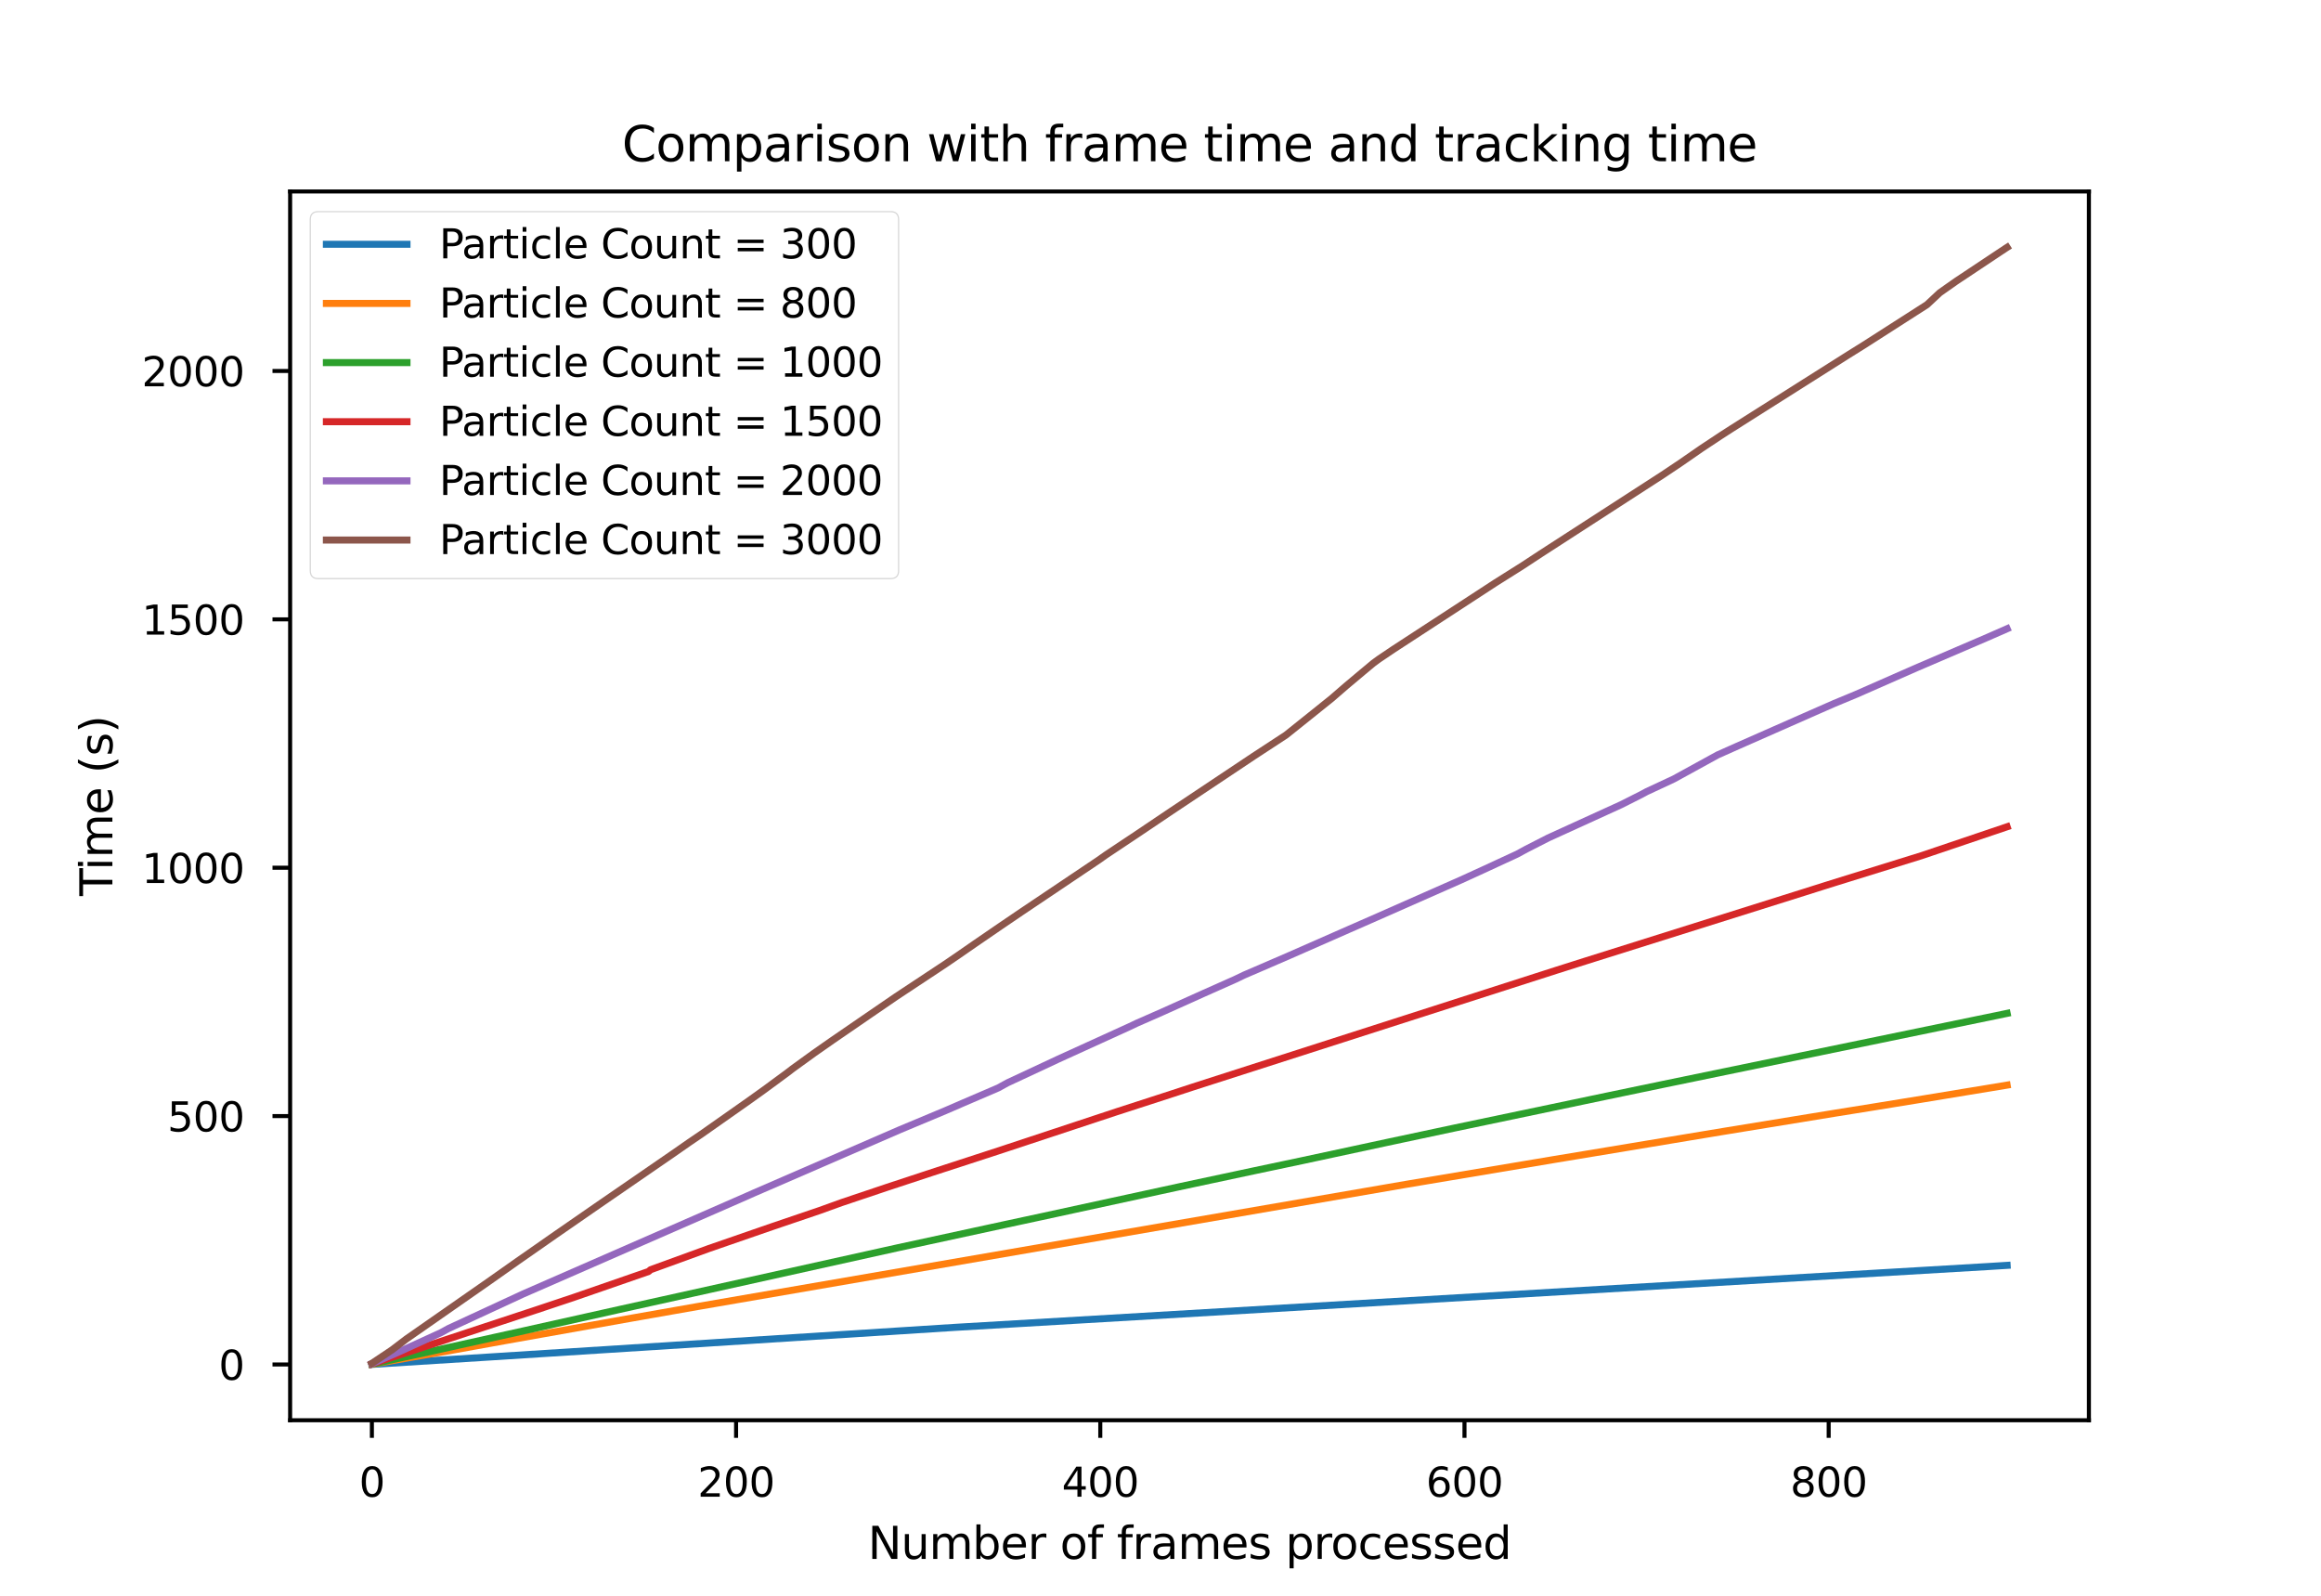<?xml version="1.0" encoding="utf-8" standalone="no"?>
<!DOCTYPE svg PUBLIC "-//W3C//DTD SVG 1.1//EN"
  "http://www.w3.org/Graphics/SVG/1.1/DTD/svg11.dtd">
<svg xmlns:xlink="http://www.w3.org/1999/xlink" width="460.8pt" height="316.8pt" viewBox="0 0 460.8 316.8" xmlns="http://www.w3.org/2000/svg" version="1.1">
 <defs>
  <style type="text/css">*{stroke-linejoin: round; stroke-linecap: butt}</style>
 </defs>
 <g id="figure_1">
  <g id="patch_1">
   <path d="M 0 316.8 
L 460.8 316.8 
L 460.8 0 
L 0 0 
z
" style="fill: #ffffff"/>
  </g>
  <g id="axes_1">
   <g id="patch_2">
    <path d="M 57.6 281.952 
L 414.72 281.952 
L 414.72 38.016 
L 57.6 38.016 
z
" style="fill: #ffffff"/>
   </g>
   <g id="matplotlib.axis_1">
    <g id="xtick_1">
     <g id="line2d_1">
      <defs>
       <path id="m6720b8703b" d="M 0 0 
L 0 3.5 
" style="stroke: #000000; stroke-width: 0.8"/>
      </defs>
      <g>
       <use xlink:href="#m6720b8703b" x="73.833" y="281.952" style="stroke: #000000; stroke-width: 0.8"/>
      </g>
     </g>
     <g id="text_1">
      <!-- 0 -->
      <g transform="translate(71.288 297.131) scale(0.08 -0.08)">
       <defs>
        <path id="DejaVuSans-30" d="M 2034 4250 
Q 1547 4250 1301 3770 
Q 1056 3291 1056 2328 
Q 1056 1369 1301 889 
Q 1547 409 2034 409 
Q 2525 409 2770 889 
Q 3016 1369 3016 2328 
Q 3016 3291 2770 3770 
Q 2525 4250 2034 4250 
z
M 2034 4750 
Q 2819 4750 3233 4129 
Q 3647 3509 3647 2328 
Q 3647 1150 3233 529 
Q 2819 -91 2034 -91 
Q 1250 -91 836 529 
Q 422 1150 422 2328 
Q 422 3509 836 4129 
Q 1250 4750 2034 4750 
z
" transform="scale(0.016)"/>
       </defs>
       <use xlink:href="#DejaVuSans-30"/>
      </g>
     </g>
    </g>
    <g id="xtick_2">
     <g id="line2d_2">
      <g>
       <use xlink:href="#m6720b8703b" x="146.139" y="281.952" style="stroke: #000000; stroke-width: 0.8"/>
      </g>
     </g>
     <g id="text_2">
      <!-- 200 -->
      <g transform="translate(138.504 297.131) scale(0.08 -0.08)">
       <defs>
        <path id="DejaVuSans-32" d="M 1228 531 
L 3431 531 
L 3431 0 
L 469 0 
L 469 531 
Q 828 903 1448 1529 
Q 2069 2156 2228 2338 
Q 2531 2678 2651 2914 
Q 2772 3150 2772 3378 
Q 2772 3750 2511 3984 
Q 2250 4219 1831 4219 
Q 1534 4219 1204 4116 
Q 875 4013 500 3803 
L 500 4441 
Q 881 4594 1212 4672 
Q 1544 4750 1819 4750 
Q 2544 4750 2975 4387 
Q 3406 4025 3406 3419 
Q 3406 3131 3298 2873 
Q 3191 2616 2906 2266 
Q 2828 2175 2409 1742 
Q 1991 1309 1228 531 
z
" transform="scale(0.016)"/>
       </defs>
       <use xlink:href="#DejaVuSans-32"/>
       <use xlink:href="#DejaVuSans-30" x="63.623"/>
       <use xlink:href="#DejaVuSans-30" x="127.246"/>
      </g>
     </g>
    </g>
    <g id="xtick_3">
     <g id="line2d_3">
      <g>
       <use xlink:href="#m6720b8703b" x="218.445" y="281.952" style="stroke: #000000; stroke-width: 0.8"/>
      </g>
     </g>
     <g id="text_3">
      <!-- 400 -->
      <g transform="translate(210.81 297.131) scale(0.08 -0.08)">
       <defs>
        <path id="DejaVuSans-34" d="M 2419 4116 
L 825 1625 
L 2419 1625 
L 2419 4116 
z
M 2253 4666 
L 3047 4666 
L 3047 1625 
L 3713 1625 
L 3713 1100 
L 3047 1100 
L 3047 0 
L 2419 0 
L 2419 1100 
L 313 1100 
L 313 1709 
L 2253 4666 
z
" transform="scale(0.016)"/>
       </defs>
       <use xlink:href="#DejaVuSans-34"/>
       <use xlink:href="#DejaVuSans-30" x="63.623"/>
       <use xlink:href="#DejaVuSans-30" x="127.246"/>
      </g>
     </g>
    </g>
    <g id="xtick_4">
     <g id="line2d_4">
      <g>
       <use xlink:href="#m6720b8703b" x="290.751" y="281.952" style="stroke: #000000; stroke-width: 0.8"/>
      </g>
     </g>
     <g id="text_4">
      <!-- 600 -->
      <g transform="translate(283.116 297.131) scale(0.08 -0.08)">
       <defs>
        <path id="DejaVuSans-36" d="M 2113 2584 
Q 1688 2584 1439 2293 
Q 1191 2003 1191 1497 
Q 1191 994 1439 701 
Q 1688 409 2113 409 
Q 2538 409 2786 701 
Q 3034 994 3034 1497 
Q 3034 2003 2786 2293 
Q 2538 2584 2113 2584 
z
M 3366 4563 
L 3366 3988 
Q 3128 4100 2886 4159 
Q 2644 4219 2406 4219 
Q 1781 4219 1451 3797 
Q 1122 3375 1075 2522 
Q 1259 2794 1537 2939 
Q 1816 3084 2150 3084 
Q 2853 3084 3261 2657 
Q 3669 2231 3669 1497 
Q 3669 778 3244 343 
Q 2819 -91 2113 -91 
Q 1303 -91 875 529 
Q 447 1150 447 2328 
Q 447 3434 972 4092 
Q 1497 4750 2381 4750 
Q 2619 4750 2861 4703 
Q 3103 4656 3366 4563 
z
" transform="scale(0.016)"/>
       </defs>
       <use xlink:href="#DejaVuSans-36"/>
       <use xlink:href="#DejaVuSans-30" x="63.623"/>
       <use xlink:href="#DejaVuSans-30" x="127.246"/>
      </g>
     </g>
    </g>
    <g id="xtick_5">
     <g id="line2d_5">
      <g>
       <use xlink:href="#m6720b8703b" x="363.057" y="281.952" style="stroke: #000000; stroke-width: 0.8"/>
      </g>
     </g>
     <g id="text_5">
      <!-- 800 -->
      <g transform="translate(355.422 297.131) scale(0.08 -0.08)">
       <defs>
        <path id="DejaVuSans-38" d="M 2034 2216 
Q 1584 2216 1326 1975 
Q 1069 1734 1069 1313 
Q 1069 891 1326 650 
Q 1584 409 2034 409 
Q 2484 409 2743 651 
Q 3003 894 3003 1313 
Q 3003 1734 2745 1975 
Q 2488 2216 2034 2216 
z
M 1403 2484 
Q 997 2584 770 2862 
Q 544 3141 544 3541 
Q 544 4100 942 4425 
Q 1341 4750 2034 4750 
Q 2731 4750 3128 4425 
Q 3525 4100 3525 3541 
Q 3525 3141 3298 2862 
Q 3072 2584 2669 2484 
Q 3125 2378 3379 2068 
Q 3634 1759 3634 1313 
Q 3634 634 3220 271 
Q 2806 -91 2034 -91 
Q 1263 -91 848 271 
Q 434 634 434 1313 
Q 434 1759 690 2068 
Q 947 2378 1403 2484 
z
M 1172 3481 
Q 1172 3119 1398 2916 
Q 1625 2713 2034 2713 
Q 2441 2713 2670 2916 
Q 2900 3119 2900 3481 
Q 2900 3844 2670 4047 
Q 2441 4250 2034 4250 
Q 1625 4250 1398 4047 
Q 1172 3844 1172 3481 
z
" transform="scale(0.016)"/>
       </defs>
       <use xlink:href="#DejaVuSans-38"/>
       <use xlink:href="#DejaVuSans-30" x="63.623"/>
       <use xlink:href="#DejaVuSans-30" x="127.246"/>
      </g>
     </g>
    </g>
    <g id="text_6">
     <!-- Number of frames processed -->
     <g transform="translate(172.302 309.481) scale(0.088 -0.088)">
      <defs>
       <path id="DejaVuSans-4e" d="M 628 4666 
L 1478 4666 
L 3547 763 
L 3547 4666 
L 4159 4666 
L 4159 0 
L 3309 0 
L 1241 3903 
L 1241 0 
L 628 0 
L 628 4666 
z
" transform="scale(0.016)"/>
       <path id="DejaVuSans-75" d="M 544 1381 
L 544 3500 
L 1119 3500 
L 1119 1403 
Q 1119 906 1312 657 
Q 1506 409 1894 409 
Q 2359 409 2629 706 
Q 2900 1003 2900 1516 
L 2900 3500 
L 3475 3500 
L 3475 0 
L 2900 0 
L 2900 538 
Q 2691 219 2414 64 
Q 2138 -91 1772 -91 
Q 1169 -91 856 284 
Q 544 659 544 1381 
z
M 1991 3584 
L 1991 3584 
z
" transform="scale(0.016)"/>
       <path id="DejaVuSans-6d" d="M 3328 2828 
Q 3544 3216 3844 3400 
Q 4144 3584 4550 3584 
Q 5097 3584 5394 3201 
Q 5691 2819 5691 2113 
L 5691 0 
L 5113 0 
L 5113 2094 
Q 5113 2597 4934 2840 
Q 4756 3084 4391 3084 
Q 3944 3084 3684 2787 
Q 3425 2491 3425 1978 
L 3425 0 
L 2847 0 
L 2847 2094 
Q 2847 2600 2669 2842 
Q 2491 3084 2119 3084 
Q 1678 3084 1418 2786 
Q 1159 2488 1159 1978 
L 1159 0 
L 581 0 
L 581 3500 
L 1159 3500 
L 1159 2956 
Q 1356 3278 1631 3431 
Q 1906 3584 2284 3584 
Q 2666 3584 2933 3390 
Q 3200 3197 3328 2828 
z
" transform="scale(0.016)"/>
       <path id="DejaVuSans-62" d="M 3116 1747 
Q 3116 2381 2855 2742 
Q 2594 3103 2138 3103 
Q 1681 3103 1420 2742 
Q 1159 2381 1159 1747 
Q 1159 1113 1420 752 
Q 1681 391 2138 391 
Q 2594 391 2855 752 
Q 3116 1113 3116 1747 
z
M 1159 2969 
Q 1341 3281 1617 3432 
Q 1894 3584 2278 3584 
Q 2916 3584 3314 3078 
Q 3713 2572 3713 1747 
Q 3713 922 3314 415 
Q 2916 -91 2278 -91 
Q 1894 -91 1617 61 
Q 1341 213 1159 525 
L 1159 0 
L 581 0 
L 581 4863 
L 1159 4863 
L 1159 2969 
z
" transform="scale(0.016)"/>
       <path id="DejaVuSans-65" d="M 3597 1894 
L 3597 1613 
L 953 1613 
Q 991 1019 1311 708 
Q 1631 397 2203 397 
Q 2534 397 2845 478 
Q 3156 559 3463 722 
L 3463 178 
Q 3153 47 2828 -22 
Q 2503 -91 2169 -91 
Q 1331 -91 842 396 
Q 353 884 353 1716 
Q 353 2575 817 3079 
Q 1281 3584 2069 3584 
Q 2775 3584 3186 3129 
Q 3597 2675 3597 1894 
z
M 3022 2063 
Q 3016 2534 2758 2815 
Q 2500 3097 2075 3097 
Q 1594 3097 1305 2825 
Q 1016 2553 972 2059 
L 3022 2063 
z
" transform="scale(0.016)"/>
       <path id="DejaVuSans-72" d="M 2631 2963 
Q 2534 3019 2420 3045 
Q 2306 3072 2169 3072 
Q 1681 3072 1420 2755 
Q 1159 2438 1159 1844 
L 1159 0 
L 581 0 
L 581 3500 
L 1159 3500 
L 1159 2956 
Q 1341 3275 1631 3429 
Q 1922 3584 2338 3584 
Q 2397 3584 2469 3576 
Q 2541 3569 2628 3553 
L 2631 2963 
z
" transform="scale(0.016)"/>
       <path id="DejaVuSans-20" transform="scale(0.016)"/>
       <path id="DejaVuSans-6f" d="M 1959 3097 
Q 1497 3097 1228 2736 
Q 959 2375 959 1747 
Q 959 1119 1226 758 
Q 1494 397 1959 397 
Q 2419 397 2687 759 
Q 2956 1122 2956 1747 
Q 2956 2369 2687 2733 
Q 2419 3097 1959 3097 
z
M 1959 3584 
Q 2709 3584 3137 3096 
Q 3566 2609 3566 1747 
Q 3566 888 3137 398 
Q 2709 -91 1959 -91 
Q 1206 -91 779 398 
Q 353 888 353 1747 
Q 353 2609 779 3096 
Q 1206 3584 1959 3584 
z
" transform="scale(0.016)"/>
       <path id="DejaVuSans-66" d="M 2375 4863 
L 2375 4384 
L 1825 4384 
Q 1516 4384 1395 4259 
Q 1275 4134 1275 3809 
L 1275 3500 
L 2222 3500 
L 2222 3053 
L 1275 3053 
L 1275 0 
L 697 0 
L 697 3053 
L 147 3053 
L 147 3500 
L 697 3500 
L 697 3744 
Q 697 4328 969 4595 
Q 1241 4863 1831 4863 
L 2375 4863 
z
" transform="scale(0.016)"/>
       <path id="DejaVuSans-61" d="M 2194 1759 
Q 1497 1759 1228 1600 
Q 959 1441 959 1056 
Q 959 750 1161 570 
Q 1363 391 1709 391 
Q 2188 391 2477 730 
Q 2766 1069 2766 1631 
L 2766 1759 
L 2194 1759 
z
M 3341 1997 
L 3341 0 
L 2766 0 
L 2766 531 
Q 2569 213 2275 61 
Q 1981 -91 1556 -91 
Q 1019 -91 701 211 
Q 384 513 384 1019 
Q 384 1609 779 1909 
Q 1175 2209 1959 2209 
L 2766 2209 
L 2766 2266 
Q 2766 2663 2505 2880 
Q 2244 3097 1772 3097 
Q 1472 3097 1187 3025 
Q 903 2953 641 2809 
L 641 3341 
Q 956 3463 1253 3523 
Q 1550 3584 1831 3584 
Q 2591 3584 2966 3190 
Q 3341 2797 3341 1997 
z
" transform="scale(0.016)"/>
       <path id="DejaVuSans-73" d="M 2834 3397 
L 2834 2853 
Q 2591 2978 2328 3040 
Q 2066 3103 1784 3103 
Q 1356 3103 1142 2972 
Q 928 2841 928 2578 
Q 928 2378 1081 2264 
Q 1234 2150 1697 2047 
L 1894 2003 
Q 2506 1872 2764 1633 
Q 3022 1394 3022 966 
Q 3022 478 2636 193 
Q 2250 -91 1575 -91 
Q 1294 -91 989 -36 
Q 684 19 347 128 
L 347 722 
Q 666 556 975 473 
Q 1284 391 1588 391 
Q 1994 391 2212 530 
Q 2431 669 2431 922 
Q 2431 1156 2273 1281 
Q 2116 1406 1581 1522 
L 1381 1569 
Q 847 1681 609 1914 
Q 372 2147 372 2553 
Q 372 3047 722 3315 
Q 1072 3584 1716 3584 
Q 2034 3584 2315 3537 
Q 2597 3491 2834 3397 
z
" transform="scale(0.016)"/>
       <path id="DejaVuSans-70" d="M 1159 525 
L 1159 -1331 
L 581 -1331 
L 581 3500 
L 1159 3500 
L 1159 2969 
Q 1341 3281 1617 3432 
Q 1894 3584 2278 3584 
Q 2916 3584 3314 3078 
Q 3713 2572 3713 1747 
Q 3713 922 3314 415 
Q 2916 -91 2278 -91 
Q 1894 -91 1617 61 
Q 1341 213 1159 525 
z
M 3116 1747 
Q 3116 2381 2855 2742 
Q 2594 3103 2138 3103 
Q 1681 3103 1420 2742 
Q 1159 2381 1159 1747 
Q 1159 1113 1420 752 
Q 1681 391 2138 391 
Q 2594 391 2855 752 
Q 3116 1113 3116 1747 
z
" transform="scale(0.016)"/>
       <path id="DejaVuSans-63" d="M 3122 3366 
L 3122 2828 
Q 2878 2963 2633 3030 
Q 2388 3097 2138 3097 
Q 1578 3097 1268 2742 
Q 959 2388 959 1747 
Q 959 1106 1268 751 
Q 1578 397 2138 397 
Q 2388 397 2633 464 
Q 2878 531 3122 666 
L 3122 134 
Q 2881 22 2623 -34 
Q 2366 -91 2075 -91 
Q 1284 -91 818 406 
Q 353 903 353 1747 
Q 353 2603 823 3093 
Q 1294 3584 2113 3584 
Q 2378 3584 2631 3529 
Q 2884 3475 3122 3366 
z
" transform="scale(0.016)"/>
       <path id="DejaVuSans-64" d="M 2906 2969 
L 2906 4863 
L 3481 4863 
L 3481 0 
L 2906 0 
L 2906 525 
Q 2725 213 2448 61 
Q 2172 -91 1784 -91 
Q 1150 -91 751 415 
Q 353 922 353 1747 
Q 353 2572 751 3078 
Q 1150 3584 1784 3584 
Q 2172 3584 2448 3432 
Q 2725 3281 2906 2969 
z
M 947 1747 
Q 947 1113 1208 752 
Q 1469 391 1925 391 
Q 2381 391 2643 752 
Q 2906 1113 2906 1747 
Q 2906 2381 2643 2742 
Q 2381 3103 1925 3103 
Q 1469 3103 1208 2742 
Q 947 2381 947 1747 
z
" transform="scale(0.016)"/>
      </defs>
      <use xlink:href="#DejaVuSans-4e"/>
      <use xlink:href="#DejaVuSans-75" x="74.805"/>
      <use xlink:href="#DejaVuSans-6d" x="138.184"/>
      <use xlink:href="#DejaVuSans-62" x="235.596"/>
      <use xlink:href="#DejaVuSans-65" x="299.072"/>
      <use xlink:href="#DejaVuSans-72" x="360.596"/>
      <use xlink:href="#DejaVuSans-20" x="401.709"/>
      <use xlink:href="#DejaVuSans-6f" x="433.496"/>
      <use xlink:href="#DejaVuSans-66" x="494.678"/>
      <use xlink:href="#DejaVuSans-20" x="529.883"/>
      <use xlink:href="#DejaVuSans-66" x="561.67"/>
      <use xlink:href="#DejaVuSans-72" x="596.875"/>
      <use xlink:href="#DejaVuSans-61" x="637.988"/>
      <use xlink:href="#DejaVuSans-6d" x="699.268"/>
      <use xlink:href="#DejaVuSans-65" x="796.68"/>
      <use xlink:href="#DejaVuSans-73" x="858.203"/>
      <use xlink:href="#DejaVuSans-20" x="910.303"/>
      <use xlink:href="#DejaVuSans-70" x="942.09"/>
      <use xlink:href="#DejaVuSans-72" x="1005.566"/>
      <use xlink:href="#DejaVuSans-6f" x="1044.43"/>
      <use xlink:href="#DejaVuSans-63" x="1105.611"/>
      <use xlink:href="#DejaVuSans-65" x="1160.592"/>
      <use xlink:href="#DejaVuSans-73" x="1222.115"/>
      <use xlink:href="#DejaVuSans-73" x="1274.215"/>
      <use xlink:href="#DejaVuSans-65" x="1326.314"/>
      <use xlink:href="#DejaVuSans-64" x="1387.838"/>
     </g>
    </g>
   </g>
   <g id="matplotlib.axis_2">
    <g id="ytick_1">
     <g id="line2d_6">
      <defs>
       <path id="md8b8536e94" d="M 0 0 
L -3.5 0 
" style="stroke: #000000; stroke-width: 0.8"/>
      </defs>
      <g>
       <use xlink:href="#md8b8536e94" x="57.6" y="270.885" style="stroke: #000000; stroke-width: 0.8"/>
      </g>
     </g>
     <g id="text_7">
      <!-- 0 -->
      <g transform="translate(43.41 273.924) scale(0.08 -0.08)">
       <use xlink:href="#DejaVuSans-30"/>
      </g>
     </g>
    </g>
    <g id="ytick_2">
     <g id="line2d_7">
      <g>
       <use xlink:href="#md8b8536e94" x="57.6" y="221.575" style="stroke: #000000; stroke-width: 0.8"/>
      </g>
     </g>
     <g id="text_8">
      <!-- 500 -->
      <g transform="translate(33.23 224.615) scale(0.08 -0.08)">
       <defs>
        <path id="DejaVuSans-35" d="M 691 4666 
L 3169 4666 
L 3169 4134 
L 1269 4134 
L 1269 2991 
Q 1406 3038 1543 3061 
Q 1681 3084 1819 3084 
Q 2600 3084 3056 2656 
Q 3513 2228 3513 1497 
Q 3513 744 3044 326 
Q 2575 -91 1722 -91 
Q 1428 -91 1123 -41 
Q 819 9 494 109 
L 494 744 
Q 775 591 1075 516 
Q 1375 441 1709 441 
Q 2250 441 2565 725 
Q 2881 1009 2881 1497 
Q 2881 1984 2565 2268 
Q 2250 2553 1709 2553 
Q 1456 2553 1204 2497 
Q 953 2441 691 2322 
L 691 4666 
z
" transform="scale(0.016)"/>
       </defs>
       <use xlink:href="#DejaVuSans-35"/>
       <use xlink:href="#DejaVuSans-30" x="63.623"/>
       <use xlink:href="#DejaVuSans-30" x="127.246"/>
      </g>
     </g>
    </g>
    <g id="ytick_3">
     <g id="line2d_8">
      <g>
       <use xlink:href="#md8b8536e94" x="57.6" y="172.265" style="stroke: #000000; stroke-width: 0.8"/>
      </g>
     </g>
     <g id="text_9">
      <!-- 1000 -->
      <g transform="translate(28.14 175.305) scale(0.08 -0.08)">
       <defs>
        <path id="DejaVuSans-31" d="M 794 531 
L 1825 531 
L 1825 4091 
L 703 3866 
L 703 4441 
L 1819 4666 
L 2450 4666 
L 2450 531 
L 3481 531 
L 3481 0 
L 794 0 
L 794 531 
z
" transform="scale(0.016)"/>
       </defs>
       <use xlink:href="#DejaVuSans-31"/>
       <use xlink:href="#DejaVuSans-30" x="63.623"/>
       <use xlink:href="#DejaVuSans-30" x="127.246"/>
       <use xlink:href="#DejaVuSans-30" x="190.869"/>
      </g>
     </g>
    </g>
    <g id="ytick_4">
     <g id="line2d_9">
      <g>
       <use xlink:href="#md8b8536e94" x="57.6" y="122.956" style="stroke: #000000; stroke-width: 0.8"/>
      </g>
     </g>
     <g id="text_10">
      <!-- 1500 -->
      <g transform="translate(28.14 125.995) scale(0.08 -0.08)">
       <use xlink:href="#DejaVuSans-31"/>
       <use xlink:href="#DejaVuSans-35" x="63.623"/>
       <use xlink:href="#DejaVuSans-30" x="127.246"/>
       <use xlink:href="#DejaVuSans-30" x="190.869"/>
      </g>
     </g>
    </g>
    <g id="ytick_5">
     <g id="line2d_10">
      <g>
       <use xlink:href="#md8b8536e94" x="57.6" y="73.646" style="stroke: #000000; stroke-width: 0.8"/>
      </g>
     </g>
     <g id="text_11">
      <!-- 2000 -->
      <g transform="translate(28.14 76.685) scale(0.08 -0.08)">
       <use xlink:href="#DejaVuSans-32"/>
       <use xlink:href="#DejaVuSans-30" x="63.623"/>
       <use xlink:href="#DejaVuSans-30" x="127.246"/>
       <use xlink:href="#DejaVuSans-30" x="190.869"/>
      </g>
     </g>
    </g>
    <g id="text_12">
     <!-- Time (s) -->
     <g transform="translate(22.31 177.873) rotate(-90) scale(0.088 -0.088)">
      <defs>
       <path id="DejaVuSans-54" d="M -19 4666 
L 3928 4666 
L 3928 4134 
L 2272 4134 
L 2272 0 
L 1638 0 
L 1638 4134 
L -19 4134 
L -19 4666 
z
" transform="scale(0.016)"/>
       <path id="DejaVuSans-69" d="M 603 3500 
L 1178 3500 
L 1178 0 
L 603 0 
L 603 3500 
z
M 603 4863 
L 1178 4863 
L 1178 4134 
L 603 4134 
L 603 4863 
z
" transform="scale(0.016)"/>
       <path id="DejaVuSans-28" d="M 1984 4856 
Q 1566 4138 1362 3434 
Q 1159 2731 1159 2009 
Q 1159 1288 1364 580 
Q 1569 -128 1984 -844 
L 1484 -844 
Q 1016 -109 783 600 
Q 550 1309 550 2009 
Q 550 2706 781 3412 
Q 1013 4119 1484 4856 
L 1984 4856 
z
" transform="scale(0.016)"/>
       <path id="DejaVuSans-29" d="M 513 4856 
L 1013 4856 
Q 1481 4119 1714 3412 
Q 1947 2706 1947 2009 
Q 1947 1309 1714 600 
Q 1481 -109 1013 -844 
L 513 -844 
Q 928 -128 1133 580 
Q 1338 1288 1338 2009 
Q 1338 2731 1133 3434 
Q 928 4138 513 4856 
z
" transform="scale(0.016)"/>
      </defs>
      <use xlink:href="#DejaVuSans-54"/>
      <use xlink:href="#DejaVuSans-69" x="57.959"/>
      <use xlink:href="#DejaVuSans-6d" x="85.742"/>
      <use xlink:href="#DejaVuSans-65" x="183.154"/>
      <use xlink:href="#DejaVuSans-20" x="244.678"/>
      <use xlink:href="#DejaVuSans-28" x="276.465"/>
      <use xlink:href="#DejaVuSans-73" x="315.479"/>
      <use xlink:href="#DejaVuSans-29" x="367.578"/>
     </g>
    </g>
   </g>
   <g id="line2d_11">
    <path d="M 73.833 270.864 
L 96.971 269.412 
L 189.523 263.519 
L 394.872 251.43 
L 398.487 251.204 
L 398.487 251.204 
" clip-path="url(#pade933c332)" style="fill: none; stroke: #1f77b4; stroke-width: 1.4; stroke-linecap: square"/>
   </g>
   <g id="line2d_12">
    <path d="M 73.833 270.824 
L 90.102 267.991 
L 100.224 266.164 
L 125.532 261.66 
L 138.547 259.37 
L 279.182 235.119 
L 308.466 230.207 
L 323.289 227.75 
L 335.219 225.763 
L 342.088 224.625 
L 364.142 221.022 
L 371.734 219.805 
L 381.857 218.161 
L 398.487 215.419 
L 398.487 215.419 
" clip-path="url(#pade933c332)" style="fill: none; stroke: #ff7f0e; stroke-width: 1.4; stroke-linecap: square"/>
   </g>
   <g id="line2d_13">
    <path d="M 73.833 270.81 
L 85.04 268.39 
L 104.201 264.155 
L 123.001 259.961 
L 134.931 257.32 
L 178.315 247.697 
L 199.645 243.076 
L 206.876 241.521 
L 227.122 237.125 
L 233.991 235.634 
L 249.175 232.392 
L 258.575 230.408 
L 275.205 226.833 
L 288.582 223.983 
L 308.105 219.892 
L 318.951 217.615 
L 330.158 215.281 
L 398.487 201.177 
L 398.487 201.177 
" clip-path="url(#pade933c332)" style="fill: none; stroke: #2ca02c; stroke-width: 1.4; stroke-linecap: square"/>
   </g>
   <g id="line2d_14">
    <path d="M 73.833 270.772 
L 82.871 267.828 
L 106.732 259.962 
L 113.963 257.546 
L 128.785 252.414 
L 129.147 252.078 
L 140.716 247.871 
L 153.369 243.494 
L 162.769 240.302 
L 167.108 238.736 
L 176.146 235.699 
L 185.184 232.72 
L 198.199 228.484 
L 221.699 220.713 
L 232.906 217.083 
L 236.883 215.78 
L 308.828 192.678 
L 314.612 190.844 
L 358.357 177.084 
L 361.973 175.939 
L 364.865 175.034 
L 381.495 169.873 
L 398.487 164.131 
L 398.487 164.131 
" clip-path="url(#pade933c332)" style="fill: none; stroke: #d62728; stroke-width: 1.4; stroke-linecap: square"/>
   </g>
   <g id="line2d_15">
    <path d="M 73.833 270.733 
L 79.256 268.354 
L 87.571 264.556 
L 89.017 263.758 
L 103.84 256.896 
L 147.223 237.931 
L 149.754 236.811 
L 178.677 224.268 
L 187.715 220.487 
L 191.33 218.92 
L 198.199 215.972 
L 200.007 214.974 
L 210.13 210.249 
L 224.229 203.828 
L 225.676 203.139 
L 230.737 200.916 
L 239.052 197.175 
L 245.198 194.44 
L 247.006 193.573 
L 250.621 192.017 
L 256.044 189.67 
L 267.975 184.425 
L 271.952 182.684 
L 290.028 174.707 
L 294.366 172.725 
L 301.236 169.547 
L 303.043 168.564 
L 307.382 166.348 
L 321.843 159.755 
L 325.82 157.751 
L 326.904 157.168 
L 332.327 154.637 
L 341.004 149.874 
L 344.981 148.102 
L 352.211 144.915 
L 359.442 141.728 
L 364.142 139.662 
L 368.48 137.859 
L 380.411 132.614 
L 394.149 126.717 
L 398.487 124.818 
L 398.487 124.818 
" clip-path="url(#pade933c332)" style="fill: none; stroke: #9467bd; stroke-width: 1.4; stroke-linecap: square"/>
   </g>
   <g id="line2d_16">
    <path d="M 73.833 270.655 
L 77.81 268.002 
L 80.702 265.804 
L 92.994 257.233 
L 96.971 254.462 
L 102.755 250.383 
L 110.347 245.086 
L 119.024 239.083 
L 134.208 228.63 
L 136.739 226.863 
L 139.27 225.142 
L 148.67 218.534 
L 151.562 216.464 
L 156.262 213.007 
L 157.346 212.174 
L 161.685 209.034 
L 165.3 206.507 
L 172.169 201.79 
L 177.954 197.826 
L 187.715 191.368 
L 190.246 189.64 
L 193.499 187.386 
L 198.561 183.916 
L 202.899 180.97 
L 218.083 170.772 
L 219.53 169.748 
L 225.676 165.652 
L 232.545 161.029 
L 248.814 150.179 
L 255.321 145.922 
L 264.359 138.682 
L 267.252 136.175 
L 270.505 133.447 
L 272.675 131.64 
L 273.759 130.846 
L 276.651 128.899 
L 296.897 115.698 
L 302.32 112.282 
L 305.935 109.906 
L 330.158 94.241 
L 333.773 91.817 
L 337.75 89.063 
L 341.727 86.427 
L 343.896 85.032 
L 367.034 70.395 
L 369.926 68.591 
L 382.58 60.483 
L 385.111 58.116 
L 388.364 55.828 
L 391.257 53.906 
L 398.126 49.335 
L 398.487 49.104 
L 398.487 49.104 
" clip-path="url(#pade933c332)" style="fill: none; stroke: #8c564b; stroke-width: 1.4; stroke-linecap: square"/>
   </g>
   <g id="patch_3">
    <path d="M 57.6 281.952 
L 57.6 38.016 
" style="fill: none; stroke: #000000; stroke-width: 0.8; stroke-linejoin: miter; stroke-linecap: square"/>
   </g>
   <g id="patch_4">
    <path d="M 414.72 281.952 
L 414.72 38.016 
" style="fill: none; stroke: #000000; stroke-width: 0.8; stroke-linejoin: miter; stroke-linecap: square"/>
   </g>
   <g id="patch_5">
    <path d="M 57.6 281.952 
L 414.72 281.952 
" style="fill: none; stroke: #000000; stroke-width: 0.8; stroke-linejoin: miter; stroke-linecap: square"/>
   </g>
   <g id="patch_6">
    <path d="M 57.6 38.016 
L 414.72 38.016 
" style="fill: none; stroke: #000000; stroke-width: 0.8; stroke-linejoin: miter; stroke-linecap: square"/>
   </g>
   <g id="text_13">
    <!-- Comparison with frame time and tracking time -->
    <g transform="translate(123.494 32.016) scale(0.096 -0.096)">
     <defs>
      <path id="DejaVuSans-43" d="M 4122 4306 
L 4122 3641 
Q 3803 3938 3442 4084 
Q 3081 4231 2675 4231 
Q 1875 4231 1450 3742 
Q 1025 3253 1025 2328 
Q 1025 1406 1450 917 
Q 1875 428 2675 428 
Q 3081 428 3442 575 
Q 3803 722 4122 1019 
L 4122 359 
Q 3791 134 3420 21 
Q 3050 -91 2638 -91 
Q 1578 -91 968 557 
Q 359 1206 359 2328 
Q 359 3453 968 4101 
Q 1578 4750 2638 4750 
Q 3056 4750 3426 4639 
Q 3797 4528 4122 4306 
z
" transform="scale(0.016)"/>
      <path id="DejaVuSans-6e" d="M 3513 2113 
L 3513 0 
L 2938 0 
L 2938 2094 
Q 2938 2591 2744 2837 
Q 2550 3084 2163 3084 
Q 1697 3084 1428 2787 
Q 1159 2491 1159 1978 
L 1159 0 
L 581 0 
L 581 3500 
L 1159 3500 
L 1159 2956 
Q 1366 3272 1645 3428 
Q 1925 3584 2291 3584 
Q 2894 3584 3203 3211 
Q 3513 2838 3513 2113 
z
" transform="scale(0.016)"/>
      <path id="DejaVuSans-77" d="M 269 3500 
L 844 3500 
L 1563 769 
L 2278 3500 
L 2956 3500 
L 3675 769 
L 4391 3500 
L 4966 3500 
L 4050 0 
L 3372 0 
L 2619 2869 
L 1863 0 
L 1184 0 
L 269 3500 
z
" transform="scale(0.016)"/>
      <path id="DejaVuSans-74" d="M 1172 4494 
L 1172 3500 
L 2356 3500 
L 2356 3053 
L 1172 3053 
L 1172 1153 
Q 1172 725 1289 603 
Q 1406 481 1766 481 
L 2356 481 
L 2356 0 
L 1766 0 
Q 1100 0 847 248 
Q 594 497 594 1153 
L 594 3053 
L 172 3053 
L 172 3500 
L 594 3500 
L 594 4494 
L 1172 4494 
z
" transform="scale(0.016)"/>
      <path id="DejaVuSans-68" d="M 3513 2113 
L 3513 0 
L 2938 0 
L 2938 2094 
Q 2938 2591 2744 2837 
Q 2550 3084 2163 3084 
Q 1697 3084 1428 2787 
Q 1159 2491 1159 1978 
L 1159 0 
L 581 0 
L 581 4863 
L 1159 4863 
L 1159 2956 
Q 1366 3272 1645 3428 
Q 1925 3584 2291 3584 
Q 2894 3584 3203 3211 
Q 3513 2838 3513 2113 
z
" transform="scale(0.016)"/>
      <path id="DejaVuSans-6b" d="M 581 4863 
L 1159 4863 
L 1159 1991 
L 2875 3500 
L 3609 3500 
L 1753 1863 
L 3688 0 
L 2938 0 
L 1159 1709 
L 1159 0 
L 581 0 
L 581 4863 
z
" transform="scale(0.016)"/>
      <path id="DejaVuSans-67" d="M 2906 1791 
Q 2906 2416 2648 2759 
Q 2391 3103 1925 3103 
Q 1463 3103 1205 2759 
Q 947 2416 947 1791 
Q 947 1169 1205 825 
Q 1463 481 1925 481 
Q 2391 481 2648 825 
Q 2906 1169 2906 1791 
z
M 3481 434 
Q 3481 -459 3084 -895 
Q 2688 -1331 1869 -1331 
Q 1566 -1331 1297 -1286 
Q 1028 -1241 775 -1147 
L 775 -588 
Q 1028 -725 1275 -790 
Q 1522 -856 1778 -856 
Q 2344 -856 2625 -561 
Q 2906 -266 2906 331 
L 2906 616 
Q 2728 306 2450 153 
Q 2172 0 1784 0 
Q 1141 0 747 490 
Q 353 981 353 1791 
Q 353 2603 747 3093 
Q 1141 3584 1784 3584 
Q 2172 3584 2450 3431 
Q 2728 3278 2906 2969 
L 2906 3500 
L 3481 3500 
L 3481 434 
z
" transform="scale(0.016)"/>
     </defs>
     <use xlink:href="#DejaVuSans-43"/>
     <use xlink:href="#DejaVuSans-6f" x="69.824"/>
     <use xlink:href="#DejaVuSans-6d" x="131.006"/>
     <use xlink:href="#DejaVuSans-70" x="228.418"/>
     <use xlink:href="#DejaVuSans-61" x="291.895"/>
     <use xlink:href="#DejaVuSans-72" x="353.174"/>
     <use xlink:href="#DejaVuSans-69" x="394.287"/>
     <use xlink:href="#DejaVuSans-73" x="422.07"/>
     <use xlink:href="#DejaVuSans-6f" x="474.17"/>
     <use xlink:href="#DejaVuSans-6e" x="535.352"/>
     <use xlink:href="#DejaVuSans-20" x="598.73"/>
     <use xlink:href="#DejaVuSans-77" x="630.518"/>
     <use xlink:href="#DejaVuSans-69" x="712.305"/>
     <use xlink:href="#DejaVuSans-74" x="740.088"/>
     <use xlink:href="#DejaVuSans-68" x="779.297"/>
     <use xlink:href="#DejaVuSans-20" x="842.676"/>
     <use xlink:href="#DejaVuSans-66" x="874.463"/>
     <use xlink:href="#DejaVuSans-72" x="909.668"/>
     <use xlink:href="#DejaVuSans-61" x="950.781"/>
     <use xlink:href="#DejaVuSans-6d" x="1012.061"/>
     <use xlink:href="#DejaVuSans-65" x="1109.473"/>
     <use xlink:href="#DejaVuSans-20" x="1170.996"/>
     <use xlink:href="#DejaVuSans-74" x="1202.783"/>
     <use xlink:href="#DejaVuSans-69" x="1241.992"/>
     <use xlink:href="#DejaVuSans-6d" x="1269.775"/>
     <use xlink:href="#DejaVuSans-65" x="1367.188"/>
     <use xlink:href="#DejaVuSans-20" x="1428.711"/>
     <use xlink:href="#DejaVuSans-61" x="1460.498"/>
     <use xlink:href="#DejaVuSans-6e" x="1521.777"/>
     <use xlink:href="#DejaVuSans-64" x="1585.156"/>
     <use xlink:href="#DejaVuSans-20" x="1648.633"/>
     <use xlink:href="#DejaVuSans-74" x="1680.42"/>
     <use xlink:href="#DejaVuSans-72" x="1719.629"/>
     <use xlink:href="#DejaVuSans-61" x="1760.742"/>
     <use xlink:href="#DejaVuSans-63" x="1822.021"/>
     <use xlink:href="#DejaVuSans-6b" x="1877.002"/>
     <use xlink:href="#DejaVuSans-69" x="1934.912"/>
     <use xlink:href="#DejaVuSans-6e" x="1962.695"/>
     <use xlink:href="#DejaVuSans-67" x="2026.074"/>
     <use xlink:href="#DejaVuSans-20" x="2089.551"/>
     <use xlink:href="#DejaVuSans-74" x="2121.338"/>
     <use xlink:href="#DejaVuSans-69" x="2160.547"/>
     <use xlink:href="#DejaVuSans-6d" x="2188.33"/>
     <use xlink:href="#DejaVuSans-65" x="2285.742"/>
    </g>
   </g>
   <g id="legend_1">
    <g id="patch_7">
     <path d="M 63.2 114.871 
L 176.806 114.871 
Q 178.406 114.871 178.406 113.271 
L 178.406 43.616 
Q 178.406 42.016 176.806 42.016 
L 63.2 42.016 
Q 61.6 42.016 61.6 43.616 
L 61.6 113.271 
Q 61.6 114.871 63.2 114.871 
z
" style="fill: #ffffff; opacity: 0.8; stroke: #cccccc; stroke-width: 0.24; stroke-linejoin: miter"/>
    </g>
    <g id="line2d_17">
     <path d="M 64.8 48.495 
L 72.8 48.495 
L 80.8 48.495 
" style="fill: none; stroke: #1f77b4; stroke-width: 1.4; stroke-linecap: square"/>
    </g>
    <g id="text_14">
     <!-- Particle Count = 300 -->
     <g transform="translate(87.2 51.295) scale(0.08 -0.08)">
      <defs>
       <path id="DejaVuSans-50" d="M 1259 4147 
L 1259 2394 
L 2053 2394 
Q 2494 2394 2734 2622 
Q 2975 2850 2975 3272 
Q 2975 3691 2734 3919 
Q 2494 4147 2053 4147 
L 1259 4147 
z
M 628 4666 
L 2053 4666 
Q 2838 4666 3239 4311 
Q 3641 3956 3641 3272 
Q 3641 2581 3239 2228 
Q 2838 1875 2053 1875 
L 1259 1875 
L 1259 0 
L 628 0 
L 628 4666 
z
" transform="scale(0.016)"/>
       <path id="DejaVuSans-6c" d="M 603 4863 
L 1178 4863 
L 1178 0 
L 603 0 
L 603 4863 
z
" transform="scale(0.016)"/>
       <path id="DejaVuSans-3d" d="M 678 2906 
L 4684 2906 
L 4684 2381 
L 678 2381 
L 678 2906 
z
M 678 1631 
L 4684 1631 
L 4684 1100 
L 678 1100 
L 678 1631 
z
" transform="scale(0.016)"/>
       <path id="DejaVuSans-33" d="M 2597 2516 
Q 3050 2419 3304 2112 
Q 3559 1806 3559 1356 
Q 3559 666 3084 287 
Q 2609 -91 1734 -91 
Q 1441 -91 1130 -33 
Q 819 25 488 141 
L 488 750 
Q 750 597 1062 519 
Q 1375 441 1716 441 
Q 2309 441 2620 675 
Q 2931 909 2931 1356 
Q 2931 1769 2642 2001 
Q 2353 2234 1838 2234 
L 1294 2234 
L 1294 2753 
L 1863 2753 
Q 2328 2753 2575 2939 
Q 2822 3125 2822 3475 
Q 2822 3834 2567 4026 
Q 2313 4219 1838 4219 
Q 1578 4219 1281 4162 
Q 984 4106 628 3988 
L 628 4550 
Q 988 4650 1302 4700 
Q 1616 4750 1894 4750 
Q 2613 4750 3031 4423 
Q 3450 4097 3450 3541 
Q 3450 3153 3228 2886 
Q 3006 2619 2597 2516 
z
" transform="scale(0.016)"/>
      </defs>
      <use xlink:href="#DejaVuSans-50"/>
      <use xlink:href="#DejaVuSans-61" x="55.803"/>
      <use xlink:href="#DejaVuSans-72" x="117.082"/>
      <use xlink:href="#DejaVuSans-74" x="158.195"/>
      <use xlink:href="#DejaVuSans-69" x="197.404"/>
      <use xlink:href="#DejaVuSans-63" x="225.188"/>
      <use xlink:href="#DejaVuSans-6c" x="280.168"/>
      <use xlink:href="#DejaVuSans-65" x="307.951"/>
      <use xlink:href="#DejaVuSans-20" x="369.475"/>
      <use xlink:href="#DejaVuSans-43" x="401.262"/>
      <use xlink:href="#DejaVuSans-6f" x="471.086"/>
      <use xlink:href="#DejaVuSans-75" x="532.268"/>
      <use xlink:href="#DejaVuSans-6e" x="595.646"/>
      <use xlink:href="#DejaVuSans-74" x="659.025"/>
      <use xlink:href="#DejaVuSans-20" x="698.234"/>
      <use xlink:href="#DejaVuSans-3d" x="730.021"/>
      <use xlink:href="#DejaVuSans-20" x="813.811"/>
      <use xlink:href="#DejaVuSans-33" x="845.598"/>
      <use xlink:href="#DejaVuSans-30" x="909.221"/>
      <use xlink:href="#DejaVuSans-30" x="972.844"/>
     </g>
    </g>
    <g id="line2d_18">
     <path d="M 64.8 60.237 
L 72.8 60.237 
L 80.8 60.237 
" style="fill: none; stroke: #ff7f0e; stroke-width: 1.4; stroke-linecap: square"/>
    </g>
    <g id="text_15">
     <!-- Particle Count = 800 -->
     <g transform="translate(87.2 63.037) scale(0.08 -0.08)">
      <use xlink:href="#DejaVuSans-50"/>
      <use xlink:href="#DejaVuSans-61" x="55.803"/>
      <use xlink:href="#DejaVuSans-72" x="117.082"/>
      <use xlink:href="#DejaVuSans-74" x="158.195"/>
      <use xlink:href="#DejaVuSans-69" x="197.404"/>
      <use xlink:href="#DejaVuSans-63" x="225.188"/>
      <use xlink:href="#DejaVuSans-6c" x="280.168"/>
      <use xlink:href="#DejaVuSans-65" x="307.951"/>
      <use xlink:href="#DejaVuSans-20" x="369.475"/>
      <use xlink:href="#DejaVuSans-43" x="401.262"/>
      <use xlink:href="#DejaVuSans-6f" x="471.086"/>
      <use xlink:href="#DejaVuSans-75" x="532.268"/>
      <use xlink:href="#DejaVuSans-6e" x="595.646"/>
      <use xlink:href="#DejaVuSans-74" x="659.025"/>
      <use xlink:href="#DejaVuSans-20" x="698.234"/>
      <use xlink:href="#DejaVuSans-3d" x="730.021"/>
      <use xlink:href="#DejaVuSans-20" x="813.811"/>
      <use xlink:href="#DejaVuSans-38" x="845.598"/>
      <use xlink:href="#DejaVuSans-30" x="909.221"/>
      <use xlink:href="#DejaVuSans-30" x="972.844"/>
     </g>
    </g>
    <g id="line2d_19">
     <path d="M 64.8 71.98 
L 72.8 71.98 
L 80.8 71.98 
" style="fill: none; stroke: #2ca02c; stroke-width: 1.4; stroke-linecap: square"/>
    </g>
    <g id="text_16">
     <!-- Particle Count = 1000 -->
     <g transform="translate(87.2 74.78) scale(0.08 -0.08)">
      <use xlink:href="#DejaVuSans-50"/>
      <use xlink:href="#DejaVuSans-61" x="55.803"/>
      <use xlink:href="#DejaVuSans-72" x="117.082"/>
      <use xlink:href="#DejaVuSans-74" x="158.195"/>
      <use xlink:href="#DejaVuSans-69" x="197.404"/>
      <use xlink:href="#DejaVuSans-63" x="225.188"/>
      <use xlink:href="#DejaVuSans-6c" x="280.168"/>
      <use xlink:href="#DejaVuSans-65" x="307.951"/>
      <use xlink:href="#DejaVuSans-20" x="369.475"/>
      <use xlink:href="#DejaVuSans-43" x="401.262"/>
      <use xlink:href="#DejaVuSans-6f" x="471.086"/>
      <use xlink:href="#DejaVuSans-75" x="532.268"/>
      <use xlink:href="#DejaVuSans-6e" x="595.646"/>
      <use xlink:href="#DejaVuSans-74" x="659.025"/>
      <use xlink:href="#DejaVuSans-20" x="698.234"/>
      <use xlink:href="#DejaVuSans-3d" x="730.021"/>
      <use xlink:href="#DejaVuSans-20" x="813.811"/>
      <use xlink:href="#DejaVuSans-31" x="845.598"/>
      <use xlink:href="#DejaVuSans-30" x="909.221"/>
      <use xlink:href="#DejaVuSans-30" x="972.844"/>
      <use xlink:href="#DejaVuSans-30" x="1036.467"/>
     </g>
    </g>
    <g id="line2d_20">
     <path d="M 64.8 83.722 
L 72.8 83.722 
L 80.8 83.722 
" style="fill: none; stroke: #d62728; stroke-width: 1.4; stroke-linecap: square"/>
    </g>
    <g id="text_17">
     <!-- Particle Count = 1500 -->
     <g transform="translate(87.2 86.522) scale(0.08 -0.08)">
      <use xlink:href="#DejaVuSans-50"/>
      <use xlink:href="#DejaVuSans-61" x="55.803"/>
      <use xlink:href="#DejaVuSans-72" x="117.082"/>
      <use xlink:href="#DejaVuSans-74" x="158.195"/>
      <use xlink:href="#DejaVuSans-69" x="197.404"/>
      <use xlink:href="#DejaVuSans-63" x="225.188"/>
      <use xlink:href="#DejaVuSans-6c" x="280.168"/>
      <use xlink:href="#DejaVuSans-65" x="307.951"/>
      <use xlink:href="#DejaVuSans-20" x="369.475"/>
      <use xlink:href="#DejaVuSans-43" x="401.262"/>
      <use xlink:href="#DejaVuSans-6f" x="471.086"/>
      <use xlink:href="#DejaVuSans-75" x="532.268"/>
      <use xlink:href="#DejaVuSans-6e" x="595.646"/>
      <use xlink:href="#DejaVuSans-74" x="659.025"/>
      <use xlink:href="#DejaVuSans-20" x="698.234"/>
      <use xlink:href="#DejaVuSans-3d" x="730.021"/>
      <use xlink:href="#DejaVuSans-20" x="813.811"/>
      <use xlink:href="#DejaVuSans-31" x="845.598"/>
      <use xlink:href="#DejaVuSans-35" x="909.221"/>
      <use xlink:href="#DejaVuSans-30" x="972.844"/>
      <use xlink:href="#DejaVuSans-30" x="1036.467"/>
     </g>
    </g>
    <g id="line2d_21">
     <path d="M 64.8 95.465 
L 72.8 95.465 
L 80.8 95.465 
" style="fill: none; stroke: #9467bd; stroke-width: 1.4; stroke-linecap: square"/>
    </g>
    <g id="text_18">
     <!-- Particle Count = 2000 -->
     <g transform="translate(87.2 98.265) scale(0.08 -0.08)">
      <use xlink:href="#DejaVuSans-50"/>
      <use xlink:href="#DejaVuSans-61" x="55.803"/>
      <use xlink:href="#DejaVuSans-72" x="117.082"/>
      <use xlink:href="#DejaVuSans-74" x="158.195"/>
      <use xlink:href="#DejaVuSans-69" x="197.404"/>
      <use xlink:href="#DejaVuSans-63" x="225.188"/>
      <use xlink:href="#DejaVuSans-6c" x="280.168"/>
      <use xlink:href="#DejaVuSans-65" x="307.951"/>
      <use xlink:href="#DejaVuSans-20" x="369.475"/>
      <use xlink:href="#DejaVuSans-43" x="401.262"/>
      <use xlink:href="#DejaVuSans-6f" x="471.086"/>
      <use xlink:href="#DejaVuSans-75" x="532.268"/>
      <use xlink:href="#DejaVuSans-6e" x="595.646"/>
      <use xlink:href="#DejaVuSans-74" x="659.025"/>
      <use xlink:href="#DejaVuSans-20" x="698.234"/>
      <use xlink:href="#DejaVuSans-3d" x="730.021"/>
      <use xlink:href="#DejaVuSans-20" x="813.811"/>
      <use xlink:href="#DejaVuSans-32" x="845.598"/>
      <use xlink:href="#DejaVuSans-30" x="909.221"/>
      <use xlink:href="#DejaVuSans-30" x="972.844"/>
      <use xlink:href="#DejaVuSans-30" x="1036.467"/>
     </g>
    </g>
    <g id="line2d_22">
     <path d="M 64.8 107.207 
L 72.8 107.207 
L 80.8 107.207 
" style="fill: none; stroke: #8c564b; stroke-width: 1.4; stroke-linecap: square"/>
    </g>
    <g id="text_19">
     <!-- Particle Count = 3000 -->
     <g transform="translate(87.2 110.007) scale(0.08 -0.08)">
      <use xlink:href="#DejaVuSans-50"/>
      <use xlink:href="#DejaVuSans-61" x="55.803"/>
      <use xlink:href="#DejaVuSans-72" x="117.082"/>
      <use xlink:href="#DejaVuSans-74" x="158.195"/>
      <use xlink:href="#DejaVuSans-69" x="197.404"/>
      <use xlink:href="#DejaVuSans-63" x="225.188"/>
      <use xlink:href="#DejaVuSans-6c" x="280.168"/>
      <use xlink:href="#DejaVuSans-65" x="307.951"/>
      <use xlink:href="#DejaVuSans-20" x="369.475"/>
      <use xlink:href="#DejaVuSans-43" x="401.262"/>
      <use xlink:href="#DejaVuSans-6f" x="471.086"/>
      <use xlink:href="#DejaVuSans-75" x="532.268"/>
      <use xlink:href="#DejaVuSans-6e" x="595.646"/>
      <use xlink:href="#DejaVuSans-74" x="659.025"/>
      <use xlink:href="#DejaVuSans-20" x="698.234"/>
      <use xlink:href="#DejaVuSans-3d" x="730.021"/>
      <use xlink:href="#DejaVuSans-20" x="813.811"/>
      <use xlink:href="#DejaVuSans-33" x="845.598"/>
      <use xlink:href="#DejaVuSans-30" x="909.221"/>
      <use xlink:href="#DejaVuSans-30" x="972.844"/>
      <use xlink:href="#DejaVuSans-30" x="1036.467"/>
     </g>
    </g>
   </g>
  </g>
 </g>
 <defs>
  <clipPath id="pade933c332">
   <rect x="57.6" y="38.016" width="357.12" height="243.936"/>
  </clipPath>
 </defs>
</svg>
